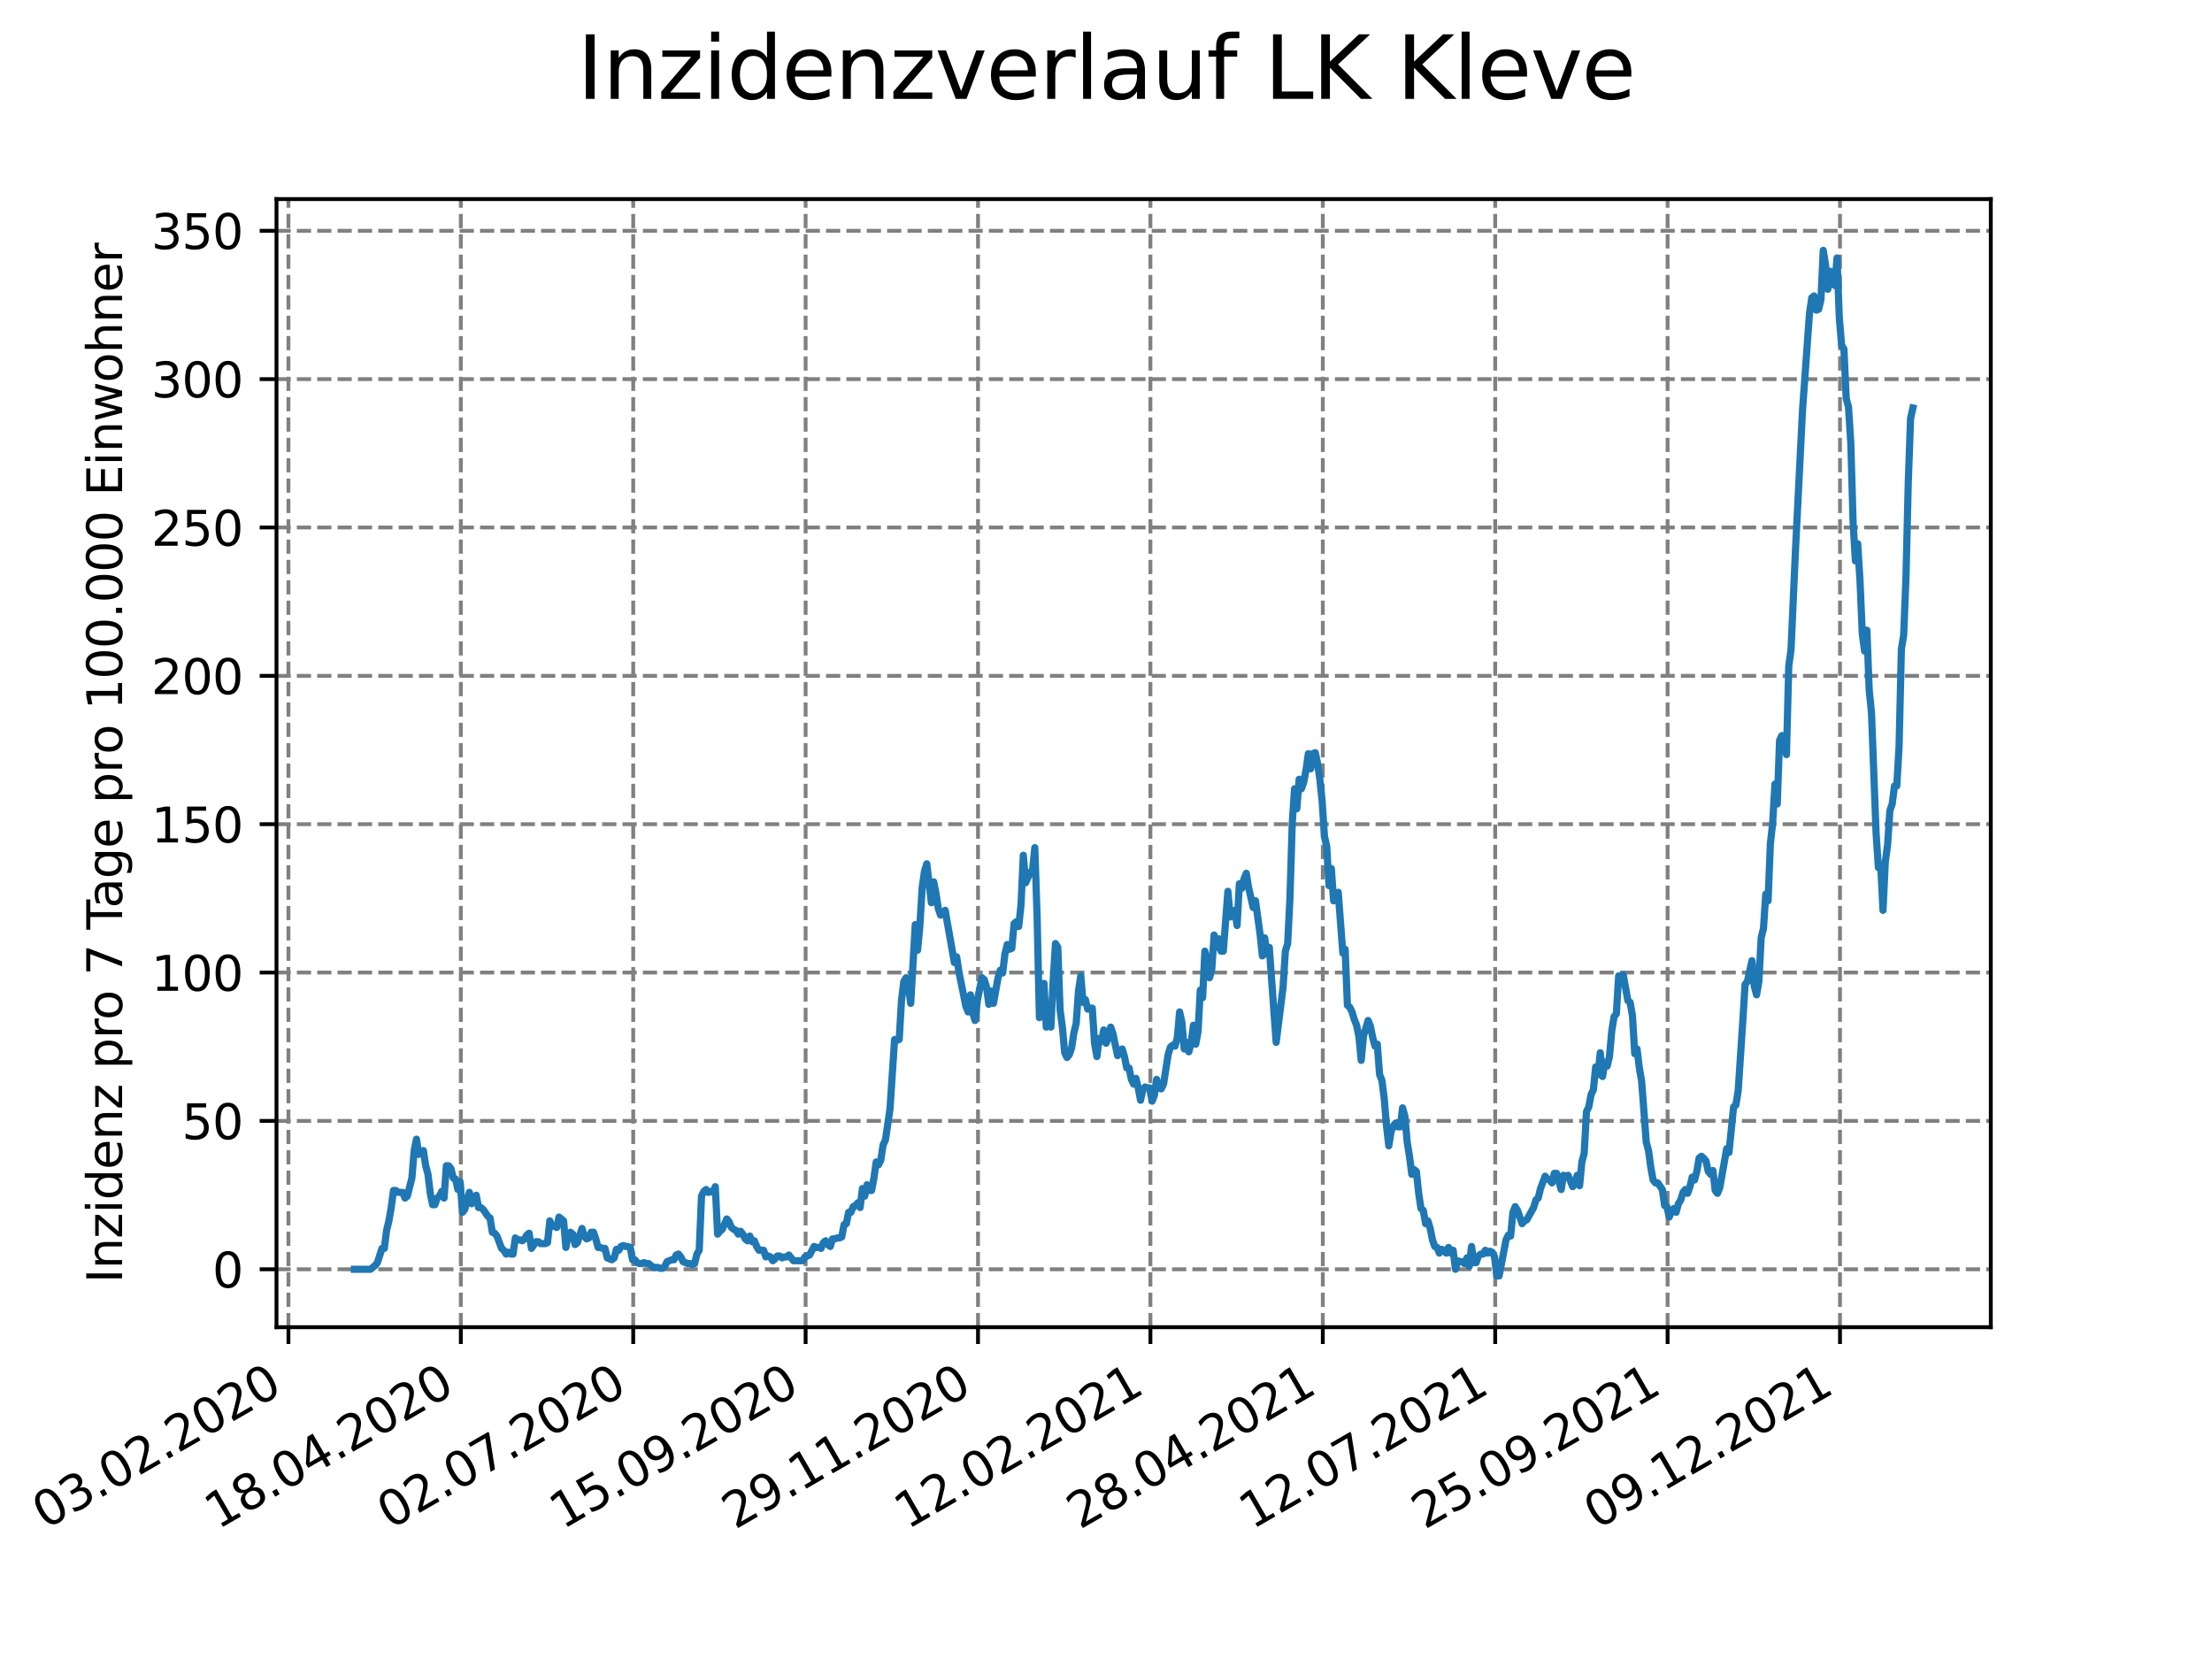 <?xml version="1.0" encoding="utf-8" standalone="no"?>
<!DOCTYPE svg PUBLIC "-//W3C//DTD SVG 1.1//EN"
  "http://www.w3.org/Graphics/SVG/1.1/DTD/svg11.dtd">
<svg xmlns:xlink="http://www.w3.org/1999/xlink" width="460.8pt" height="345.6pt" viewBox="0 0 460.8 345.6" xmlns="http://www.w3.org/2000/svg" version="1.1">
 <defs>
  <style type="text/css">*{stroke-linejoin: round; stroke-linecap: butt}</style>
 </defs>
 <g id="figure_1">
  <g id="patch_1">
   <path d="M 0 345.6 
L 460.8 345.6 
L 460.8 0 
L 0 0 
z
" style="fill: #ffffff"/>
  </g>
  <g id="axes_1">
   <g id="patch_2">
    <path d="M 57.6 276.48 
L 414.72 276.48 
L 414.72 41.472 
L 57.6 41.472 
z
" style="fill: #ffffff"/>
   </g>
   <g id="matplotlib.axis_1">
    <g id="xtick_1">
     <g id="line2d_1">
      <path d="M 60.086 276.48 
L 60.086 41.472 
" clip-path="url(#pc938a931e4)" style="fill: none; stroke-dasharray: 2.96,1.28; stroke-dashoffset: 0; stroke: #808080; stroke-width: 0.8"/>
     </g>
     <g id="line2d_2">
      <defs>
       <path id="m3e5f5489a4" d="M 0 0 
L 0 3.5 
" style="stroke: #000000; stroke-width: 0.8"/>
      </defs>
      <g>
       <use xlink:href="#m3e5f5489a4" x="60.086" y="276.48" style="stroke: #000000; stroke-width: 0.8"/>
      </g>
     </g>
     <g id="text_1">
      <!-- 03.02.2020 -->
      <g transform="translate(9.461 318.689)rotate(-30)scale(0.1 -0.1)">
       <defs>
        <path id="DejaVuSans-30" d="M 2034 4250 
Q 1547 4250 1301 3770 
Q 1056 3291 1056 2328 
Q 1056 1369 1301 889 
Q 1547 409 2034 409 
Q 2525 409 2770 889 
Q 3016 1369 3016 2328 
Q 3016 3291 2770 3770 
Q 2525 4250 2034 4250 
z
M 2034 4750 
Q 2819 4750 3233 4129 
Q 3647 3509 3647 2328 
Q 3647 1150 3233 529 
Q 2819 -91 2034 -91 
Q 1250 -91 836 529 
Q 422 1150 422 2328 
Q 422 3509 836 4129 
Q 1250 4750 2034 4750 
z
" transform="scale(0.016)"/>
        <path id="DejaVuSans-33" d="M 2597 2516 
Q 3050 2419 3304 2112 
Q 3559 1806 3559 1356 
Q 3559 666 3084 287 
Q 2609 -91 1734 -91 
Q 1441 -91 1130 -33 
Q 819 25 488 141 
L 488 750 
Q 750 597 1062 519 
Q 1375 441 1716 441 
Q 2309 441 2620 675 
Q 2931 909 2931 1356 
Q 2931 1769 2642 2001 
Q 2353 2234 1838 2234 
L 1294 2234 
L 1294 2753 
L 1863 2753 
Q 2328 2753 2575 2939 
Q 2822 3125 2822 3475 
Q 2822 3834 2567 4026 
Q 2313 4219 1838 4219 
Q 1578 4219 1281 4162 
Q 984 4106 628 3988 
L 628 4550 
Q 988 4650 1302 4700 
Q 1616 4750 1894 4750 
Q 2613 4750 3031 4423 
Q 3450 4097 3450 3541 
Q 3450 3153 3228 2886 
Q 3006 2619 2597 2516 
z
" transform="scale(0.016)"/>
        <path id="DejaVuSans-2e" d="M 684 794 
L 1344 794 
L 1344 0 
L 684 0 
L 684 794 
z
" transform="scale(0.016)"/>
        <path id="DejaVuSans-32" d="M 1228 531 
L 3431 531 
L 3431 0 
L 469 0 
L 469 531 
Q 828 903 1448 1529 
Q 2069 2156 2228 2338 
Q 2531 2678 2651 2914 
Q 2772 3150 2772 3378 
Q 2772 3750 2511 3984 
Q 2250 4219 1831 4219 
Q 1534 4219 1204 4116 
Q 875 4013 500 3803 
L 500 4441 
Q 881 4594 1212 4672 
Q 1544 4750 1819 4750 
Q 2544 4750 2975 4387 
Q 3406 4025 3406 3419 
Q 3406 3131 3298 2873 
Q 3191 2616 2906 2266 
Q 2828 2175 2409 1742 
Q 1991 1309 1228 531 
z
" transform="scale(0.016)"/>
       </defs>
       <use xlink:href="#DejaVuSans-30"/>
       <use xlink:href="#DejaVuSans-33" x="63.623"/>
       <use xlink:href="#DejaVuSans-2e" x="127.246"/>
       <use xlink:href="#DejaVuSans-30" x="159.033"/>
       <use xlink:href="#DejaVuSans-32" x="222.656"/>
       <use xlink:href="#DejaVuSans-2e" x="286.279"/>
       <use xlink:href="#DejaVuSans-32" x="318.066"/>
       <use xlink:href="#DejaVuSans-30" x="381.689"/>
       <use xlink:href="#DejaVuSans-32" x="445.312"/>
       <use xlink:href="#DejaVuSans-30" x="508.936"/>
      </g>
     </g>
    </g>
    <g id="xtick_2">
     <g id="line2d_3">
      <path d="M 95.999 276.48 
L 95.999 41.472 
" clip-path="url(#pc938a931e4)" style="fill: none; stroke-dasharray: 2.96,1.28; stroke-dashoffset: 0; stroke: #808080; stroke-width: 0.8"/>
     </g>
     <g id="line2d_4">
      <g>
       <use xlink:href="#m3e5f5489a4" x="95.999" y="276.48" style="stroke: #000000; stroke-width: 0.8"/>
      </g>
     </g>
     <g id="text_2">
      <!-- 18.04.2020 -->
      <g transform="translate(45.374 318.689)rotate(-30)scale(0.1 -0.1)">
       <defs>
        <path id="DejaVuSans-31" d="M 794 531 
L 1825 531 
L 1825 4091 
L 703 3866 
L 703 4441 
L 1819 4666 
L 2450 4666 
L 2450 531 
L 3481 531 
L 3481 0 
L 794 0 
L 794 531 
z
" transform="scale(0.016)"/>
        <path id="DejaVuSans-38" d="M 2034 2216 
Q 1584 2216 1326 1975 
Q 1069 1734 1069 1313 
Q 1069 891 1326 650 
Q 1584 409 2034 409 
Q 2484 409 2743 651 
Q 3003 894 3003 1313 
Q 3003 1734 2745 1975 
Q 2488 2216 2034 2216 
z
M 1403 2484 
Q 997 2584 770 2862 
Q 544 3141 544 3541 
Q 544 4100 942 4425 
Q 1341 4750 2034 4750 
Q 2731 4750 3128 4425 
Q 3525 4100 3525 3541 
Q 3525 3141 3298 2862 
Q 3072 2584 2669 2484 
Q 3125 2378 3379 2068 
Q 3634 1759 3634 1313 
Q 3634 634 3220 271 
Q 2806 -91 2034 -91 
Q 1263 -91 848 271 
Q 434 634 434 1313 
Q 434 1759 690 2068 
Q 947 2378 1403 2484 
z
M 1172 3481 
Q 1172 3119 1398 2916 
Q 1625 2713 2034 2713 
Q 2441 2713 2670 2916 
Q 2900 3119 2900 3481 
Q 2900 3844 2670 4047 
Q 2441 4250 2034 4250 
Q 1625 4250 1398 4047 
Q 1172 3844 1172 3481 
z
" transform="scale(0.016)"/>
        <path id="DejaVuSans-34" d="M 2419 4116 
L 825 1625 
L 2419 1625 
L 2419 4116 
z
M 2253 4666 
L 3047 4666 
L 3047 1625 
L 3713 1625 
L 3713 1100 
L 3047 1100 
L 3047 0 
L 2419 0 
L 2419 1100 
L 313 1100 
L 313 1709 
L 2253 4666 
z
" transform="scale(0.016)"/>
       </defs>
       <use xlink:href="#DejaVuSans-31"/>
       <use xlink:href="#DejaVuSans-38" x="63.623"/>
       <use xlink:href="#DejaVuSans-2e" x="127.246"/>
       <use xlink:href="#DejaVuSans-30" x="159.033"/>
       <use xlink:href="#DejaVuSans-34" x="222.656"/>
       <use xlink:href="#DejaVuSans-2e" x="286.279"/>
       <use xlink:href="#DejaVuSans-32" x="318.066"/>
       <use xlink:href="#DejaVuSans-30" x="381.689"/>
       <use xlink:href="#DejaVuSans-32" x="445.312"/>
       <use xlink:href="#DejaVuSans-30" x="508.936"/>
      </g>
     </g>
    </g>
    <g id="xtick_3">
     <g id="line2d_5">
      <path d="M 131.912 276.48 
L 131.912 41.472 
" clip-path="url(#pc938a931e4)" style="fill: none; stroke-dasharray: 2.96,1.28; stroke-dashoffset: 0; stroke: #808080; stroke-width: 0.8"/>
     </g>
     <g id="line2d_6">
      <g>
       <use xlink:href="#m3e5f5489a4" x="131.912" y="276.48" style="stroke: #000000; stroke-width: 0.8"/>
      </g>
     </g>
     <g id="text_3">
      <!-- 02.07.2020 -->
      <g transform="translate(81.287 318.689)rotate(-30)scale(0.1 -0.1)">
       <defs>
        <path id="DejaVuSans-37" d="M 525 4666 
L 3525 4666 
L 3525 4397 
L 1831 0 
L 1172 0 
L 2766 4134 
L 525 4134 
L 525 4666 
z
" transform="scale(0.016)"/>
       </defs>
       <use xlink:href="#DejaVuSans-30"/>
       <use xlink:href="#DejaVuSans-32" x="63.623"/>
       <use xlink:href="#DejaVuSans-2e" x="127.246"/>
       <use xlink:href="#DejaVuSans-30" x="159.033"/>
       <use xlink:href="#DejaVuSans-37" x="222.656"/>
       <use xlink:href="#DejaVuSans-2e" x="286.279"/>
       <use xlink:href="#DejaVuSans-32" x="318.066"/>
       <use xlink:href="#DejaVuSans-30" x="381.689"/>
       <use xlink:href="#DejaVuSans-32" x="445.312"/>
       <use xlink:href="#DejaVuSans-30" x="508.936"/>
      </g>
     </g>
    </g>
    <g id="xtick_4">
     <g id="line2d_7">
      <path d="M 167.825 276.48 
L 167.825 41.472 
" clip-path="url(#pc938a931e4)" style="fill: none; stroke-dasharray: 2.96,1.28; stroke-dashoffset: 0; stroke: #808080; stroke-width: 0.8"/>
     </g>
     <g id="line2d_8">
      <g>
       <use xlink:href="#m3e5f5489a4" x="167.825" y="276.48" style="stroke: #000000; stroke-width: 0.8"/>
      </g>
     </g>
     <g id="text_4">
      <!-- 15.09.2020 -->
      <g transform="translate(117.2 318.689)rotate(-30)scale(0.1 -0.1)">
       <defs>
        <path id="DejaVuSans-35" d="M 691 4666 
L 3169 4666 
L 3169 4134 
L 1269 4134 
L 1269 2991 
Q 1406 3038 1543 3061 
Q 1681 3084 1819 3084 
Q 2600 3084 3056 2656 
Q 3513 2228 3513 1497 
Q 3513 744 3044 326 
Q 2575 -91 1722 -91 
Q 1428 -91 1123 -41 
Q 819 9 494 109 
L 494 744 
Q 775 591 1075 516 
Q 1375 441 1709 441 
Q 2250 441 2565 725 
Q 2881 1009 2881 1497 
Q 2881 1984 2565 2268 
Q 2250 2553 1709 2553 
Q 1456 2553 1204 2497 
Q 953 2441 691 2322 
L 691 4666 
z
" transform="scale(0.016)"/>
        <path id="DejaVuSans-39" d="M 703 97 
L 703 672 
Q 941 559 1184 500 
Q 1428 441 1663 441 
Q 2288 441 2617 861 
Q 2947 1281 2994 2138 
Q 2813 1869 2534 1725 
Q 2256 1581 1919 1581 
Q 1219 1581 811 2004 
Q 403 2428 403 3163 
Q 403 3881 828 4315 
Q 1253 4750 1959 4750 
Q 2769 4750 3195 4129 
Q 3622 3509 3622 2328 
Q 3622 1225 3098 567 
Q 2575 -91 1691 -91 
Q 1453 -91 1209 -44 
Q 966 3 703 97 
z
M 1959 2075 
Q 2384 2075 2632 2365 
Q 2881 2656 2881 3163 
Q 2881 3666 2632 3958 
Q 2384 4250 1959 4250 
Q 1534 4250 1286 3958 
Q 1038 3666 1038 3163 
Q 1038 2656 1286 2365 
Q 1534 2075 1959 2075 
z
" transform="scale(0.016)"/>
       </defs>
       <use xlink:href="#DejaVuSans-31"/>
       <use xlink:href="#DejaVuSans-35" x="63.623"/>
       <use xlink:href="#DejaVuSans-2e" x="127.246"/>
       <use xlink:href="#DejaVuSans-30" x="159.033"/>
       <use xlink:href="#DejaVuSans-39" x="222.656"/>
       <use xlink:href="#DejaVuSans-2e" x="286.279"/>
       <use xlink:href="#DejaVuSans-32" x="318.066"/>
       <use xlink:href="#DejaVuSans-30" x="381.689"/>
       <use xlink:href="#DejaVuSans-32" x="445.312"/>
       <use xlink:href="#DejaVuSans-30" x="508.936"/>
      </g>
     </g>
    </g>
    <g id="xtick_5">
     <g id="line2d_9">
      <path d="M 203.738 276.48 
L 203.738 41.472 
" clip-path="url(#pc938a931e4)" style="fill: none; stroke-dasharray: 2.96,1.28; stroke-dashoffset: 0; stroke: #808080; stroke-width: 0.8"/>
     </g>
     <g id="line2d_10">
      <g>
       <use xlink:href="#m3e5f5489a4" x="203.738" y="276.48" style="stroke: #000000; stroke-width: 0.8"/>
      </g>
     </g>
     <g id="text_5">
      <!-- 29.11.2020 -->
      <g transform="translate(153.113 318.689)rotate(-30)scale(0.1 -0.1)">
       <use xlink:href="#DejaVuSans-32"/>
       <use xlink:href="#DejaVuSans-39" x="63.623"/>
       <use xlink:href="#DejaVuSans-2e" x="127.246"/>
       <use xlink:href="#DejaVuSans-31" x="159.033"/>
       <use xlink:href="#DejaVuSans-31" x="222.656"/>
       <use xlink:href="#DejaVuSans-2e" x="286.279"/>
       <use xlink:href="#DejaVuSans-32" x="318.066"/>
       <use xlink:href="#DejaVuSans-30" x="381.689"/>
       <use xlink:href="#DejaVuSans-32" x="445.312"/>
       <use xlink:href="#DejaVuSans-30" x="508.936"/>
      </g>
     </g>
    </g>
    <g id="xtick_6">
     <g id="line2d_11">
      <path d="M 239.652 276.48 
L 239.652 41.472 
" clip-path="url(#pc938a931e4)" style="fill: none; stroke-dasharray: 2.96,1.28; stroke-dashoffset: 0; stroke: #808080; stroke-width: 0.8"/>
     </g>
     <g id="line2d_12">
      <g>
       <use xlink:href="#m3e5f5489a4" x="239.652" y="276.48" style="stroke: #000000; stroke-width: 0.8"/>
      </g>
     </g>
     <g id="text_6">
      <!-- 12.02.2021 -->
      <g transform="translate(189.026 318.689)rotate(-30)scale(0.1 -0.1)">
       <use xlink:href="#DejaVuSans-31"/>
       <use xlink:href="#DejaVuSans-32" x="63.623"/>
       <use xlink:href="#DejaVuSans-2e" x="127.246"/>
       <use xlink:href="#DejaVuSans-30" x="159.033"/>
       <use xlink:href="#DejaVuSans-32" x="222.656"/>
       <use xlink:href="#DejaVuSans-2e" x="286.279"/>
       <use xlink:href="#DejaVuSans-32" x="318.066"/>
       <use xlink:href="#DejaVuSans-30" x="381.689"/>
       <use xlink:href="#DejaVuSans-32" x="445.312"/>
       <use xlink:href="#DejaVuSans-31" x="508.936"/>
      </g>
     </g>
    </g>
    <g id="xtick_7">
     <g id="line2d_13">
      <path d="M 275.565 276.48 
L 275.565 41.472 
" clip-path="url(#pc938a931e4)" style="fill: none; stroke-dasharray: 2.96,1.28; stroke-dashoffset: 0; stroke: #808080; stroke-width: 0.8"/>
     </g>
     <g id="line2d_14">
      <g>
       <use xlink:href="#m3e5f5489a4" x="275.565" y="276.48" style="stroke: #000000; stroke-width: 0.8"/>
      </g>
     </g>
     <g id="text_7">
      <!-- 28.04.2021 -->
      <g transform="translate(224.939 318.689)rotate(-30)scale(0.1 -0.1)">
       <use xlink:href="#DejaVuSans-32"/>
       <use xlink:href="#DejaVuSans-38" x="63.623"/>
       <use xlink:href="#DejaVuSans-2e" x="127.246"/>
       <use xlink:href="#DejaVuSans-30" x="159.033"/>
       <use xlink:href="#DejaVuSans-34" x="222.656"/>
       <use xlink:href="#DejaVuSans-2e" x="286.279"/>
       <use xlink:href="#DejaVuSans-32" x="318.066"/>
       <use xlink:href="#DejaVuSans-30" x="381.689"/>
       <use xlink:href="#DejaVuSans-32" x="445.312"/>
       <use xlink:href="#DejaVuSans-31" x="508.936"/>
      </g>
     </g>
    </g>
    <g id="xtick_8">
     <g id="line2d_15">
      <path d="M 311.478 276.48 
L 311.478 41.472 
" clip-path="url(#pc938a931e4)" style="fill: none; stroke-dasharray: 2.96,1.28; stroke-dashoffset: 0; stroke: #808080; stroke-width: 0.8"/>
     </g>
     <g id="line2d_16">
      <g>
       <use xlink:href="#m3e5f5489a4" x="311.478" y="276.48" style="stroke: #000000; stroke-width: 0.8"/>
      </g>
     </g>
     <g id="text_8">
      <!-- 12.07.2021 -->
      <g transform="translate(260.853 318.689)rotate(-30)scale(0.1 -0.1)">
       <use xlink:href="#DejaVuSans-31"/>
       <use xlink:href="#DejaVuSans-32" x="63.623"/>
       <use xlink:href="#DejaVuSans-2e" x="127.246"/>
       <use xlink:href="#DejaVuSans-30" x="159.033"/>
       <use xlink:href="#DejaVuSans-37" x="222.656"/>
       <use xlink:href="#DejaVuSans-2e" x="286.279"/>
       <use xlink:href="#DejaVuSans-32" x="318.066"/>
       <use xlink:href="#DejaVuSans-30" x="381.689"/>
       <use xlink:href="#DejaVuSans-32" x="445.312"/>
       <use xlink:href="#DejaVuSans-31" x="508.936"/>
      </g>
     </g>
    </g>
    <g id="xtick_9">
     <g id="line2d_17">
      <path d="M 347.391 276.48 
L 347.391 41.472 
" clip-path="url(#pc938a931e4)" style="fill: none; stroke-dasharray: 2.96,1.28; stroke-dashoffset: 0; stroke: #808080; stroke-width: 0.8"/>
     </g>
     <g id="line2d_18">
      <g>
       <use xlink:href="#m3e5f5489a4" x="347.391" y="276.48" style="stroke: #000000; stroke-width: 0.8"/>
      </g>
     </g>
     <g id="text_9">
      <!-- 25.09.2021 -->
      <g transform="translate(296.766 318.689)rotate(-30)scale(0.1 -0.1)">
       <use xlink:href="#DejaVuSans-32"/>
       <use xlink:href="#DejaVuSans-35" x="63.623"/>
       <use xlink:href="#DejaVuSans-2e" x="127.246"/>
       <use xlink:href="#DejaVuSans-30" x="159.033"/>
       <use xlink:href="#DejaVuSans-39" x="222.656"/>
       <use xlink:href="#DejaVuSans-2e" x="286.279"/>
       <use xlink:href="#DejaVuSans-32" x="318.066"/>
       <use xlink:href="#DejaVuSans-30" x="381.689"/>
       <use xlink:href="#DejaVuSans-32" x="445.312"/>
       <use xlink:href="#DejaVuSans-31" x="508.936"/>
      </g>
     </g>
    </g>
    <g id="xtick_10">
     <g id="line2d_19">
      <path d="M 383.304 276.48 
L 383.304 41.472 
" clip-path="url(#pc938a931e4)" style="fill: none; stroke-dasharray: 2.96,1.28; stroke-dashoffset: 0; stroke: #808080; stroke-width: 0.8"/>
     </g>
     <g id="line2d_20">
      <g>
       <use xlink:href="#m3e5f5489a4" x="383.304" y="276.48" style="stroke: #000000; stroke-width: 0.8"/>
      </g>
     </g>
     <g id="text_10">
      <!-- 09.12.2021 -->
      <g transform="translate(332.679 318.689)rotate(-30)scale(0.1 -0.1)">
       <use xlink:href="#DejaVuSans-30"/>
       <use xlink:href="#DejaVuSans-39" x="63.623"/>
       <use xlink:href="#DejaVuSans-2e" x="127.246"/>
       <use xlink:href="#DejaVuSans-31" x="159.033"/>
       <use xlink:href="#DejaVuSans-32" x="222.656"/>
       <use xlink:href="#DejaVuSans-2e" x="286.279"/>
       <use xlink:href="#DejaVuSans-32" x="318.066"/>
       <use xlink:href="#DejaVuSans-30" x="381.689"/>
       <use xlink:href="#DejaVuSans-32" x="445.312"/>
       <use xlink:href="#DejaVuSans-31" x="508.936"/>
      </g>
     </g>
    </g>
   </g>
   <g id="matplotlib.axis_2">
    <g id="ytick_1">
     <g id="line2d_21">
      <path d="M 57.6 264.413 
L 414.72 264.413 
" clip-path="url(#pc938a931e4)" style="fill: none; stroke-dasharray: 2.96,1.28; stroke-dashoffset: 0; stroke: #808080; stroke-width: 0.8"/>
     </g>
     <g id="line2d_22">
      <defs>
       <path id="m4bf527ac8b" d="M 0 0 
L -3.5 0 
" style="stroke: #000000; stroke-width: 0.8"/>
      </defs>
      <g>
       <use xlink:href="#m4bf527ac8b" x="57.6" y="264.413" style="stroke: #000000; stroke-width: 0.8"/>
      </g>
     </g>
     <g id="text_11">
      <!-- 0 -->
      <g transform="translate(44.237 268.212)scale(0.1 -0.1)">
       <use xlink:href="#DejaVuSans-30"/>
      </g>
     </g>
    </g>
    <g id="ytick_2">
     <g id="line2d_23">
      <path d="M 57.6 233.507 
L 414.72 233.507 
" clip-path="url(#pc938a931e4)" style="fill: none; stroke-dasharray: 2.96,1.28; stroke-dashoffset: 0; stroke: #808080; stroke-width: 0.8"/>
     </g>
     <g id="line2d_24">
      <g>
       <use xlink:href="#m4bf527ac8b" x="57.6" y="233.507" style="stroke: #000000; stroke-width: 0.8"/>
      </g>
     </g>
     <g id="text_12">
      <!-- 50 -->
      <g transform="translate(37.875 237.307)scale(0.1 -0.1)">
       <use xlink:href="#DejaVuSans-35"/>
       <use xlink:href="#DejaVuSans-30" x="63.623"/>
      </g>
     </g>
    </g>
    <g id="ytick_3">
     <g id="line2d_25">
      <path d="M 57.6 202.602 
L 414.72 202.602 
" clip-path="url(#pc938a931e4)" style="fill: none; stroke-dasharray: 2.96,1.28; stroke-dashoffset: 0; stroke: #808080; stroke-width: 0.8"/>
     </g>
     <g id="line2d_26">
      <g>
       <use xlink:href="#m4bf527ac8b" x="57.6" y="202.602" style="stroke: #000000; stroke-width: 0.8"/>
      </g>
     </g>
     <g id="text_13">
      <!-- 100 -->
      <g transform="translate(31.512 206.401)scale(0.1 -0.1)">
       <use xlink:href="#DejaVuSans-31"/>
       <use xlink:href="#DejaVuSans-30" x="63.623"/>
       <use xlink:href="#DejaVuSans-30" x="127.246"/>
      </g>
     </g>
    </g>
    <g id="ytick_4">
     <g id="line2d_27">
      <path d="M 57.6 171.696 
L 414.72 171.696 
" clip-path="url(#pc938a931e4)" style="fill: none; stroke-dasharray: 2.96,1.28; stroke-dashoffset: 0; stroke: #808080; stroke-width: 0.8"/>
     </g>
     <g id="line2d_28">
      <g>
       <use xlink:href="#m4bf527ac8b" x="57.6" y="171.696" style="stroke: #000000; stroke-width: 0.8"/>
      </g>
     </g>
     <g id="text_14">
      <!-- 150 -->
      <g transform="translate(31.512 175.495)scale(0.1 -0.1)">
       <use xlink:href="#DejaVuSans-31"/>
       <use xlink:href="#DejaVuSans-35" x="63.623"/>
       <use xlink:href="#DejaVuSans-30" x="127.246"/>
      </g>
     </g>
    </g>
    <g id="ytick_5">
     <g id="line2d_29">
      <path d="M 57.6 140.791 
L 414.72 140.791 
" clip-path="url(#pc938a931e4)" style="fill: none; stroke-dasharray: 2.96,1.28; stroke-dashoffset: 0; stroke: #808080; stroke-width: 0.8"/>
     </g>
     <g id="line2d_30">
      <g>
       <use xlink:href="#m4bf527ac8b" x="57.6" y="140.791" style="stroke: #000000; stroke-width: 0.8"/>
      </g>
     </g>
     <g id="text_15">
      <!-- 200 -->
      <g transform="translate(31.512 144.59)scale(0.1 -0.1)">
       <use xlink:href="#DejaVuSans-32"/>
       <use xlink:href="#DejaVuSans-30" x="63.623"/>
       <use xlink:href="#DejaVuSans-30" x="127.246"/>
      </g>
     </g>
    </g>
    <g id="ytick_6">
     <g id="line2d_31">
      <path d="M 57.6 109.885 
L 414.72 109.885 
" clip-path="url(#pc938a931e4)" style="fill: none; stroke-dasharray: 2.96,1.28; stroke-dashoffset: 0; stroke: #808080; stroke-width: 0.8"/>
     </g>
     <g id="line2d_32">
      <g>
       <use xlink:href="#m4bf527ac8b" x="57.6" y="109.885" style="stroke: #000000; stroke-width: 0.8"/>
      </g>
     </g>
     <g id="text_16">
      <!-- 250 -->
      <g transform="translate(31.512 113.684)scale(0.1 -0.1)">
       <use xlink:href="#DejaVuSans-32"/>
       <use xlink:href="#DejaVuSans-35" x="63.623"/>
       <use xlink:href="#DejaVuSans-30" x="127.246"/>
      </g>
     </g>
    </g>
    <g id="ytick_7">
     <g id="line2d_33">
      <path d="M 57.6 78.979 
L 414.72 78.979 
" clip-path="url(#pc938a931e4)" style="fill: none; stroke-dasharray: 2.96,1.28; stroke-dashoffset: 0; stroke: #808080; stroke-width: 0.8"/>
     </g>
     <g id="line2d_34">
      <g>
       <use xlink:href="#m4bf527ac8b" x="57.6" y="78.979" style="stroke: #000000; stroke-width: 0.8"/>
      </g>
     </g>
     <g id="text_17">
      <!-- 300 -->
      <g transform="translate(31.512 82.779)scale(0.1 -0.1)">
       <use xlink:href="#DejaVuSans-33"/>
       <use xlink:href="#DejaVuSans-30" x="63.623"/>
       <use xlink:href="#DejaVuSans-30" x="127.246"/>
      </g>
     </g>
    </g>
    <g id="ytick_8">
     <g id="line2d_35">
      <path d="M 57.6 48.074 
L 414.72 48.074 
" clip-path="url(#pc938a931e4)" style="fill: none; stroke-dasharray: 2.96,1.28; stroke-dashoffset: 0; stroke: #808080; stroke-width: 0.8"/>
     </g>
     <g id="line2d_36">
      <g>
       <use xlink:href="#m4bf527ac8b" x="57.6" y="48.074" style="stroke: #000000; stroke-width: 0.8"/>
      </g>
     </g>
     <g id="text_18">
      <!-- 350 -->
      <g transform="translate(31.512 51.873)scale(0.1 -0.1)">
       <use xlink:href="#DejaVuSans-33"/>
       <use xlink:href="#DejaVuSans-35" x="63.623"/>
       <use xlink:href="#DejaVuSans-30" x="127.246"/>
      </g>
     </g>
    </g>
    <g id="text_19">
     <!-- Inzidenz pro 7 Tage pro 100.000 Einwohner -->
     <g transform="translate(25.433 267.301)rotate(-90)scale(0.1 -0.1)">
      <defs>
       <path id="DejaVuSans-49" d="M 628 4666 
L 1259 4666 
L 1259 0 
L 628 0 
L 628 4666 
z
" transform="scale(0.016)"/>
       <path id="DejaVuSans-6e" d="M 3513 2113 
L 3513 0 
L 2938 0 
L 2938 2094 
Q 2938 2591 2744 2837 
Q 2550 3084 2163 3084 
Q 1697 3084 1428 2787 
Q 1159 2491 1159 1978 
L 1159 0 
L 581 0 
L 581 3500 
L 1159 3500 
L 1159 2956 
Q 1366 3272 1645 3428 
Q 1925 3584 2291 3584 
Q 2894 3584 3203 3211 
Q 3513 2838 3513 2113 
z
" transform="scale(0.016)"/>
       <path id="DejaVuSans-7a" d="M 353 3500 
L 3084 3500 
L 3084 2975 
L 922 459 
L 3084 459 
L 3084 0 
L 275 0 
L 275 525 
L 2438 3041 
L 353 3041 
L 353 3500 
z
" transform="scale(0.016)"/>
       <path id="DejaVuSans-69" d="M 603 3500 
L 1178 3500 
L 1178 0 
L 603 0 
L 603 3500 
z
M 603 4863 
L 1178 4863 
L 1178 4134 
L 603 4134 
L 603 4863 
z
" transform="scale(0.016)"/>
       <path id="DejaVuSans-64" d="M 2906 2969 
L 2906 4863 
L 3481 4863 
L 3481 0 
L 2906 0 
L 2906 525 
Q 2725 213 2448 61 
Q 2172 -91 1784 -91 
Q 1150 -91 751 415 
Q 353 922 353 1747 
Q 353 2572 751 3078 
Q 1150 3584 1784 3584 
Q 2172 3584 2448 3432 
Q 2725 3281 2906 2969 
z
M 947 1747 
Q 947 1113 1208 752 
Q 1469 391 1925 391 
Q 2381 391 2643 752 
Q 2906 1113 2906 1747 
Q 2906 2381 2643 2742 
Q 2381 3103 1925 3103 
Q 1469 3103 1208 2742 
Q 947 2381 947 1747 
z
" transform="scale(0.016)"/>
       <path id="DejaVuSans-65" d="M 3597 1894 
L 3597 1613 
L 953 1613 
Q 991 1019 1311 708 
Q 1631 397 2203 397 
Q 2534 397 2845 478 
Q 3156 559 3463 722 
L 3463 178 
Q 3153 47 2828 -22 
Q 2503 -91 2169 -91 
Q 1331 -91 842 396 
Q 353 884 353 1716 
Q 353 2575 817 3079 
Q 1281 3584 2069 3584 
Q 2775 3584 3186 3129 
Q 3597 2675 3597 1894 
z
M 3022 2063 
Q 3016 2534 2758 2815 
Q 2500 3097 2075 3097 
Q 1594 3097 1305 2825 
Q 1016 2553 972 2059 
L 3022 2063 
z
" transform="scale(0.016)"/>
       <path id="DejaVuSans-20" transform="scale(0.016)"/>
       <path id="DejaVuSans-70" d="M 1159 525 
L 1159 -1331 
L 581 -1331 
L 581 3500 
L 1159 3500 
L 1159 2969 
Q 1341 3281 1617 3432 
Q 1894 3584 2278 3584 
Q 2916 3584 3314 3078 
Q 3713 2572 3713 1747 
Q 3713 922 3314 415 
Q 2916 -91 2278 -91 
Q 1894 -91 1617 61 
Q 1341 213 1159 525 
z
M 3116 1747 
Q 3116 2381 2855 2742 
Q 2594 3103 2138 3103 
Q 1681 3103 1420 2742 
Q 1159 2381 1159 1747 
Q 1159 1113 1420 752 
Q 1681 391 2138 391 
Q 2594 391 2855 752 
Q 3116 1113 3116 1747 
z
" transform="scale(0.016)"/>
       <path id="DejaVuSans-72" d="M 2631 2963 
Q 2534 3019 2420 3045 
Q 2306 3072 2169 3072 
Q 1681 3072 1420 2755 
Q 1159 2438 1159 1844 
L 1159 0 
L 581 0 
L 581 3500 
L 1159 3500 
L 1159 2956 
Q 1341 3275 1631 3429 
Q 1922 3584 2338 3584 
Q 2397 3584 2469 3576 
Q 2541 3569 2628 3553 
L 2631 2963 
z
" transform="scale(0.016)"/>
       <path id="DejaVuSans-6f" d="M 1959 3097 
Q 1497 3097 1228 2736 
Q 959 2375 959 1747 
Q 959 1119 1226 758 
Q 1494 397 1959 397 
Q 2419 397 2687 759 
Q 2956 1122 2956 1747 
Q 2956 2369 2687 2733 
Q 2419 3097 1959 3097 
z
M 1959 3584 
Q 2709 3584 3137 3096 
Q 3566 2609 3566 1747 
Q 3566 888 3137 398 
Q 2709 -91 1959 -91 
Q 1206 -91 779 398 
Q 353 888 353 1747 
Q 353 2609 779 3096 
Q 1206 3584 1959 3584 
z
" transform="scale(0.016)"/>
       <path id="DejaVuSans-54" d="M -19 4666 
L 3928 4666 
L 3928 4134 
L 2272 4134 
L 2272 0 
L 1638 0 
L 1638 4134 
L -19 4134 
L -19 4666 
z
" transform="scale(0.016)"/>
       <path id="DejaVuSans-61" d="M 2194 1759 
Q 1497 1759 1228 1600 
Q 959 1441 959 1056 
Q 959 750 1161 570 
Q 1363 391 1709 391 
Q 2188 391 2477 730 
Q 2766 1069 2766 1631 
L 2766 1759 
L 2194 1759 
z
M 3341 1997 
L 3341 0 
L 2766 0 
L 2766 531 
Q 2569 213 2275 61 
Q 1981 -91 1556 -91 
Q 1019 -91 701 211 
Q 384 513 384 1019 
Q 384 1609 779 1909 
Q 1175 2209 1959 2209 
L 2766 2209 
L 2766 2266 
Q 2766 2663 2505 2880 
Q 2244 3097 1772 3097 
Q 1472 3097 1187 3025 
Q 903 2953 641 2809 
L 641 3341 
Q 956 3463 1253 3523 
Q 1550 3584 1831 3584 
Q 2591 3584 2966 3190 
Q 3341 2797 3341 1997 
z
" transform="scale(0.016)"/>
       <path id="DejaVuSans-67" d="M 2906 1791 
Q 2906 2416 2648 2759 
Q 2391 3103 1925 3103 
Q 1463 3103 1205 2759 
Q 947 2416 947 1791 
Q 947 1169 1205 825 
Q 1463 481 1925 481 
Q 2391 481 2648 825 
Q 2906 1169 2906 1791 
z
M 3481 434 
Q 3481 -459 3084 -895 
Q 2688 -1331 1869 -1331 
Q 1566 -1331 1297 -1286 
Q 1028 -1241 775 -1147 
L 775 -588 
Q 1028 -725 1275 -790 
Q 1522 -856 1778 -856 
Q 2344 -856 2625 -561 
Q 2906 -266 2906 331 
L 2906 616 
Q 2728 306 2450 153 
Q 2172 0 1784 0 
Q 1141 0 747 490 
Q 353 981 353 1791 
Q 353 2603 747 3093 
Q 1141 3584 1784 3584 
Q 2172 3584 2450 3431 
Q 2728 3278 2906 2969 
L 2906 3500 
L 3481 3500 
L 3481 434 
z
" transform="scale(0.016)"/>
       <path id="DejaVuSans-45" d="M 628 4666 
L 3578 4666 
L 3578 4134 
L 1259 4134 
L 1259 2753 
L 3481 2753 
L 3481 2222 
L 1259 2222 
L 1259 531 
L 3634 531 
L 3634 0 
L 628 0 
L 628 4666 
z
" transform="scale(0.016)"/>
       <path id="DejaVuSans-77" d="M 269 3500 
L 844 3500 
L 1563 769 
L 2278 3500 
L 2956 3500 
L 3675 769 
L 4391 3500 
L 4966 3500 
L 4050 0 
L 3372 0 
L 2619 2869 
L 1863 0 
L 1184 0 
L 269 3500 
z
" transform="scale(0.016)"/>
       <path id="DejaVuSans-68" d="M 3513 2113 
L 3513 0 
L 2938 0 
L 2938 2094 
Q 2938 2591 2744 2837 
Q 2550 3084 2163 3084 
Q 1697 3084 1428 2787 
Q 1159 2491 1159 1978 
L 1159 0 
L 581 0 
L 581 4863 
L 1159 4863 
L 1159 2956 
Q 1366 3272 1645 3428 
Q 1925 3584 2291 3584 
Q 2894 3584 3203 3211 
Q 3513 2838 3513 2113 
z
" transform="scale(0.016)"/>
      </defs>
      <use xlink:href="#DejaVuSans-49"/>
      <use xlink:href="#DejaVuSans-6e" x="29.492"/>
      <use xlink:href="#DejaVuSans-7a" x="92.871"/>
      <use xlink:href="#DejaVuSans-69" x="145.361"/>
      <use xlink:href="#DejaVuSans-64" x="173.145"/>
      <use xlink:href="#DejaVuSans-65" x="236.621"/>
      <use xlink:href="#DejaVuSans-6e" x="298.145"/>
      <use xlink:href="#DejaVuSans-7a" x="361.523"/>
      <use xlink:href="#DejaVuSans-20" x="414.014"/>
      <use xlink:href="#DejaVuSans-70" x="445.801"/>
      <use xlink:href="#DejaVuSans-72" x="509.277"/>
      <use xlink:href="#DejaVuSans-6f" x="548.141"/>
      <use xlink:href="#DejaVuSans-20" x="609.322"/>
      <use xlink:href="#DejaVuSans-37" x="641.109"/>
      <use xlink:href="#DejaVuSans-20" x="704.732"/>
      <use xlink:href="#DejaVuSans-54" x="736.52"/>
      <use xlink:href="#DejaVuSans-61" x="781.104"/>
      <use xlink:href="#DejaVuSans-67" x="842.383"/>
      <use xlink:href="#DejaVuSans-65" x="905.859"/>
      <use xlink:href="#DejaVuSans-20" x="967.383"/>
      <use xlink:href="#DejaVuSans-70" x="999.17"/>
      <use xlink:href="#DejaVuSans-72" x="1062.646"/>
      <use xlink:href="#DejaVuSans-6f" x="1101.51"/>
      <use xlink:href="#DejaVuSans-20" x="1162.691"/>
      <use xlink:href="#DejaVuSans-31" x="1194.479"/>
      <use xlink:href="#DejaVuSans-30" x="1258.102"/>
      <use xlink:href="#DejaVuSans-30" x="1321.725"/>
      <use xlink:href="#DejaVuSans-2e" x="1385.348"/>
      <use xlink:href="#DejaVuSans-30" x="1417.135"/>
      <use xlink:href="#DejaVuSans-30" x="1480.758"/>
      <use xlink:href="#DejaVuSans-30" x="1544.381"/>
      <use xlink:href="#DejaVuSans-20" x="1608.004"/>
      <use xlink:href="#DejaVuSans-45" x="1639.791"/>
      <use xlink:href="#DejaVuSans-69" x="1702.975"/>
      <use xlink:href="#DejaVuSans-6e" x="1730.758"/>
      <use xlink:href="#DejaVuSans-77" x="1794.137"/>
      <use xlink:href="#DejaVuSans-6f" x="1875.924"/>
      <use xlink:href="#DejaVuSans-68" x="1937.105"/>
      <use xlink:href="#DejaVuSans-6e" x="2000.484"/>
      <use xlink:href="#DejaVuSans-65" x="2063.863"/>
      <use xlink:href="#DejaVuSans-72" x="2125.387"/>
     </g>
    </g>
   </g>
   <g id="line2d_37">
    <path d="M 73.833 264.413 
L 77.185 264.413 
L 78.142 263.622 
L 78.621 263.028 
L 79.579 260.061 
L 80.058 260.061 
L 80.537 256.303 
L 81.015 254.324 
L 81.494 251.555 
L 81.973 247.994 
L 82.452 247.994 
L 82.931 248.39 
L 83.888 248.39 
L 84.367 249.577 
L 84.846 249.181 
L 85.804 245.423 
L 86.283 239.686 
L 86.761 237.312 
L 87.24 240.477 
L 87.719 239.884 
L 88.198 239.686 
L 88.677 242.851 
L 89.156 244.631 
L 89.634 248.588 
L 90.113 250.961 
L 90.592 250.961 
L 91.071 249.577 
L 91.55 249.181 
L 92.029 248.192 
L 92.508 249.577 
L 92.986 242.851 
L 93.465 242.851 
L 93.944 243.444 
L 94.423 245.423 
L 94.902 245.62 
L 95.381 247.796 
L 95.859 246.214 
L 96.338 252.544 
L 96.817 251.951 
L 97.775 248.39 
L 98.254 250.764 
L 98.732 250.368 
L 99.211 248.983 
L 99.69 251.555 
L 100.169 251.555 
L 100.648 251.951 
L 101.606 253.335 
L 102.084 253.731 
L 102.563 256.698 
L 103.042 256.896 
L 103.521 257.489 
L 104.479 260.061 
L 104.957 260.457 
L 105.436 261.248 
L 105.915 260.852 
L 106.394 261.248 
L 106.873 261.248 
L 107.352 257.885 
L 107.83 258.281 
L 108.309 258.281 
L 108.788 258.479 
L 109.267 258.083 
L 109.746 257.292 
L 110.225 256.896 
L 110.704 260.061 
L 111.661 258.676 
L 112.14 258.676 
L 112.619 259.072 
L 113.577 259.072 
L 114.055 258.874 
L 114.534 254.324 
L 115.013 255.511 
L 115.492 255.313 
L 115.971 255.709 
L 116.45 253.533 
L 117.407 254.324 
L 117.886 259.863 
L 118.365 257.292 
L 118.844 256.698 
L 119.323 257.094 
L 119.802 259.27 
L 120.28 258.874 
L 121.238 255.907 
L 121.717 257.489 
L 122.196 258.083 
L 122.675 257.885 
L 123.153 256.698 
L 123.632 256.698 
L 124.111 258.083 
L 124.59 259.863 
L 125.069 259.863 
L 125.548 260.061 
L 126.026 260.061 
L 126.505 262.039 
L 127.463 262.435 
L 127.942 262.039 
L 128.421 260.259 
L 128.9 260.457 
L 129.378 259.665 
L 129.857 259.468 
L 130.336 259.665 
L 130.815 259.665 
L 131.294 259.863 
L 131.773 262.435 
L 132.251 262.435 
L 132.73 263.028 
L 133.209 263.226 
L 133.688 263.226 
L 134.167 263.028 
L 134.646 263.226 
L 135.124 263.226 
L 136.082 264.017 
L 137.04 264.017 
L 137.519 264.215 
L 137.997 264.215 
L 138.476 263.82 
L 138.955 262.831 
L 139.913 262.435 
L 140.392 262.435 
L 140.871 261.446 
L 141.349 261.248 
L 141.828 261.841 
L 142.307 262.831 
L 143.265 263.226 
L 143.744 263.226 
L 144.222 263.424 
L 144.701 263.226 
L 145.18 261.248 
L 145.659 260.457 
L 146.138 249.181 
L 146.617 248.192 
L 147.095 247.796 
L 147.574 248.39 
L 148.053 248.192 
L 148.532 248.39 
L 149.011 247.203 
L 149.49 257.094 
L 149.969 256.5 
L 150.447 256.105 
L 151.405 253.929 
L 151.884 254.522 
L 152.363 255.709 
L 152.842 256.105 
L 153.32 256.303 
L 153.799 257.094 
L 154.278 256.5 
L 154.757 257.094 
L 155.236 258.083 
L 155.715 258.479 
L 156.193 257.489 
L 156.672 258.676 
L 157.151 258.479 
L 157.63 259.665 
L 158.109 260.457 
L 159.067 260.457 
L 159.545 261.841 
L 160.024 261.644 
L 160.503 261.841 
L 160.982 262.633 
L 161.461 262.237 
L 161.94 261.644 
L 162.418 261.644 
L 162.897 262.039 
L 163.376 261.841 
L 163.855 261.841 
L 164.334 261.446 
L 165.291 262.633 
L 167.207 262.633 
L 167.686 261.841 
L 168.643 261.446 
L 169.601 259.665 
L 170.08 259.863 
L 170.559 259.863 
L 171.038 260.061 
L 171.516 258.874 
L 171.995 258.479 
L 172.474 259.27 
L 172.953 259.665 
L 173.432 258.083 
L 173.911 258.083 
L 174.389 257.885 
L 174.868 257.885 
L 175.347 257.687 
L 175.826 255.116 
L 176.305 254.918 
L 176.784 252.544 
L 177.262 252.544 
L 177.741 251.357 
L 178.22 251.159 
L 178.699 250.566 
L 179.178 251.555 
L 179.657 247.599 
L 180.136 249.181 
L 180.614 246.807 
L 181.093 247.994 
L 181.572 247.994 
L 182.051 245.423 
L 182.53 242.06 
L 183.009 242.653 
L 183.487 241.664 
L 183.966 238.499 
L 184.445 237.51 
L 185.403 230.982 
L 186.36 216.541 
L 186.839 216.739 
L 187.318 216.541 
L 187.797 208.431 
L 188.276 204.474 
L 188.755 203.683 
L 189.234 205.463 
L 189.712 209.024 
L 190.67 192.605 
L 191.149 197.946 
L 191.628 192.803 
L 192.107 184.89 
L 192.585 181.527 
L 193.064 179.945 
L 194.022 188.055 
L 194.501 183.703 
L 194.98 186.077 
L 195.458 189.242 
L 195.937 190.627 
L 196.416 190.033 
L 196.895 189.638 
L 198.81 200.518 
L 199.289 199.331 
L 199.768 202.496 
L 200.726 207.244 
L 201.205 209.617 
L 201.683 210.804 
L 202.162 207.244 
L 202.641 211.002 
L 203.12 212.585 
L 203.599 208.431 
L 204.556 203.683 
L 205.035 204.079 
L 205.514 205.661 
L 205.993 209.222 
L 206.472 206.452 
L 206.951 209.024 
L 207.908 203.683 
L 208.387 202.1 
L 208.866 202.694 
L 209.345 198.737 
L 209.824 196.759 
L 210.303 197.748 
L 210.781 197.551 
L 211.26 192.407 
L 211.739 192.012 
L 212.218 193.001 
L 212.697 188.451 
L 213.176 178.164 
L 213.654 183.901 
L 214.612 181.725 
L 215.091 181.329 
L 215.57 176.582 
L 216.049 191.023 
L 216.527 211.991 
L 217.485 204.87 
L 217.964 213.969 
L 218.443 212.189 
L 218.922 213.969 
L 219.401 204.079 
L 219.879 196.561 
L 220.358 197.353 
L 220.837 210.409 
L 221.316 213.969 
L 221.795 219.311 
L 222.274 220.3 
L 222.752 219.706 
L 223.231 218.321 
L 223.71 215.156 
L 224.189 213.178 
L 224.668 206.452 
L 225.147 203.287 
L 225.625 208.826 
L 226.104 208.233 
L 226.583 210.211 
L 227.062 210.013 
L 227.541 210.013 
L 228.02 217.332 
L 228.499 220.102 
L 228.977 216.343 
L 229.456 216.937 
L 229.935 214.563 
L 230.414 217.332 
L 230.893 216.145 
L 231.372 213.969 
L 231.85 215.354 
L 232.808 219.904 
L 233.766 218.519 
L 234.245 220.102 
L 234.723 222.476 
L 235.202 222.476 
L 235.681 224.849 
L 236.16 225.839 
L 236.639 224.652 
L 237.118 226.63 
L 237.597 229.201 
L 238.075 227.025 
L 238.554 226.432 
L 239.033 226.63 
L 239.512 226.63 
L 239.991 229.399 
L 240.47 228.212 
L 240.948 224.849 
L 241.427 226.63 
L 241.906 226.828 
L 242.385 225.839 
L 243.343 219.706 
L 243.821 218.124 
L 244.3 217.728 
L 244.779 217.926 
L 245.258 216.145 
L 245.737 210.804 
L 246.216 212.98 
L 246.695 218.519 
L 247.173 217.135 
L 247.652 219.113 
L 248.131 217.332 
L 248.61 213.574 
L 249.089 217.53 
L 249.568 214.959 
L 250.046 206.255 
L 250.525 207.837 
L 251.004 198.144 
L 251.483 200.122 
L 251.962 203.683 
L 252.441 201.903 
L 252.919 194.781 
L 253.398 197.353 
L 253.877 195.572 
L 254.356 198.144 
L 254.835 198.144 
L 255.793 185.681 
L 256.271 191.023 
L 256.75 190.033 
L 257.229 189.638 
L 257.708 192.803 
L 258.187 184.099 
L 258.666 185.088 
L 259.144 183.11 
L 259.623 181.923 
L 260.102 184.89 
L 261.06 189.044 
L 261.539 187.66 
L 262.496 194.583 
L 262.975 199.133 
L 263.454 195.375 
L 263.933 198.737 
L 264.412 197.353 
L 265.848 217.135 
L 267.285 205.661 
L 267.764 198.144 
L 268.242 196.561 
L 268.721 187.066 
L 269.2 171.439 
L 269.679 164.317 
L 270.158 168.471 
L 270.637 162.339 
L 271.115 164.317 
L 271.594 162.932 
L 272.073 160.361 
L 272.552 156.998 
L 273.031 160.163 
L 273.51 156.998 
L 273.988 156.8 
L 274.467 158.976 
L 274.946 162.339 
L 275.425 166.889 
L 275.904 174.208 
L 276.383 176.384 
L 276.862 184.495 
L 277.34 180.934 
L 277.819 187.66 
L 278.777 185.879 
L 279.735 198.54 
L 280.213 197.748 
L 280.692 209.42 
L 281.171 209.815 
L 281.65 210.804 
L 282.129 212.387 
L 282.608 213.574 
L 283.086 215.948 
L 283.565 220.893 
L 284.044 215.75 
L 285.002 212.585 
L 285.481 213.772 
L 285.96 216.145 
L 286.438 217.926 
L 286.917 217.53 
L 287.396 223.86 
L 287.875 225.047 
L 288.354 228.806 
L 288.833 234.543 
L 289.311 238.697 
L 289.79 235.729 
L 290.269 234.543 
L 290.748 233.949 
L 291.227 234.74 
L 291.706 234.74 
L 292.184 230.784 
L 292.663 232.564 
L 293.142 237.905 
L 293.621 240.873 
L 294.1 244.631 
L 294.579 243.642 
L 295.058 244.038 
L 295.536 248.588 
L 296.015 251.753 
L 296.494 252.148 
L 296.973 254.918 
L 297.452 254.324 
L 297.931 255.907 
L 298.409 258.281 
L 298.888 259.665 
L 299.367 259.863 
L 299.846 261.05 
L 300.325 260.259 
L 300.804 260.457 
L 301.282 261.05 
L 301.761 259.863 
L 302.24 261.05 
L 302.719 260.457 
L 303.198 264.413 
L 303.677 262.633 
L 304.155 262.831 
L 304.634 262.831 
L 305.113 263.226 
L 305.592 262.039 
L 306.071 263.82 
L 306.55 259.665 
L 307.029 263.028 
L 307.507 263.028 
L 307.986 261.644 
L 308.465 261.248 
L 308.944 261.248 
L 309.423 260.457 
L 309.902 261.05 
L 310.38 260.655 
L 310.859 260.852 
L 311.338 261.841 
L 311.817 265.798 
L 312.296 265.798 
L 313.732 258.281 
L 314.211 257.292 
L 314.69 257.489 
L 315.169 252.544 
L 315.648 251.357 
L 316.127 252.148 
L 317.084 254.918 
L 317.563 254.324 
L 318.042 254.127 
L 319.478 251.555 
L 319.957 249.972 
L 320.436 249.577 
L 320.915 247.599 
L 321.873 245.027 
L 322.351 245.62 
L 322.83 245.818 
L 323.309 246.412 
L 323.788 244.433 
L 324.267 244.433 
L 325.225 247.796 
L 325.703 244.829 
L 326.182 245.027 
L 326.661 244.829 
L 327.619 247.203 
L 328.098 246.214 
L 328.576 244.829 
L 329.055 247.005 
L 329.534 242.06 
L 330.013 240.279 
L 330.492 231.575 
L 330.971 230.586 
L 331.449 228.015 
L 331.928 227.025 
L 332.407 222.278 
L 332.886 223.86 
L 333.365 219.311 
L 333.844 224.256 
L 334.323 221.289 
L 334.801 222.08 
L 335.28 220.102 
L 335.759 214.761 
L 336.238 211.793 
L 336.717 211.2 
L 337.196 203.287 
L 337.674 204.87 
L 338.153 203.089 
L 339.111 208.431 
L 339.59 208.826 
L 340.069 211.596 
L 340.547 219.508 
L 341.026 218.519 
L 341.505 222.476 
L 341.984 225.245 
L 342.942 237.905 
L 343.42 239.686 
L 343.899 243.247 
L 344.378 245.818 
L 344.857 246.412 
L 345.336 246.412 
L 346.294 247.796 
L 346.772 251.159 
L 347.251 251.357 
L 347.73 253.533 
L 348.209 252.346 
L 348.688 251.753 
L 349.167 252.544 
L 349.645 250.764 
L 350.124 249.972 
L 350.603 248.39 
L 351.082 247.796 
L 351.561 248.588 
L 352.04 247.203 
L 352.518 245.225 
L 352.997 245.818 
L 353.476 244.038 
L 353.955 241.268 
L 354.434 240.873 
L 354.913 241.268 
L 355.392 241.862 
L 355.87 244.038 
L 356.349 244.631 
L 356.828 243.84 
L 357.307 247.994 
L 357.786 248.588 
L 358.265 247.401 
L 359.701 239.29 
L 360.18 240.081 
L 361.138 230.586 
L 361.616 230.191 
L 362.095 227.223 
L 363.053 212.783 
L 363.532 205.068 
L 364.011 204.474 
L 364.968 200.122 
L 365.447 205.463 
L 365.926 207.244 
L 366.405 204.474 
L 366.884 195.375 
L 367.363 193.396 
L 367.841 186.275 
L 368.32 187.66 
L 368.799 175.791 
L 369.278 171.439 
L 369.757 163.328 
L 370.236 167.482 
L 370.714 154.228 
L 371.193 153.239 
L 371.672 154.031 
L 372.151 157.196 
L 372.63 138.799 
L 373.109 135.238 
L 374.066 113.873 
L 375.503 85.388 
L 376.939 65.408 
L 377.418 62.045 
L 377.897 61.649 
L 378.376 64.617 
L 378.855 64.419 
L 379.334 62.441 
L 379.812 52.154 
L 380.291 55.121 
L 380.77 60.265 
L 381.249 56.506 
L 381.728 56.902 
L 382.207 59.473 
L 382.686 53.737 
L 383.164 66.199 
L 383.643 71.936 
L 384.122 72.727 
L 384.601 83.014 
L 385.08 84.794 
L 385.559 92.311 
L 386.037 108.928 
L 386.516 116.841 
L 386.995 113.28 
L 387.474 120.995 
L 387.953 132.073 
L 388.432 135.633 
L 388.91 131.281 
L 389.389 143.744 
L 389.868 148.492 
L 390.826 173.615 
L 391.305 180.736 
L 391.783 180.143 
L 392.262 189.638 
L 392.741 179.549 
L 393.22 175.988 
L 393.699 168.867 
L 394.178 167.482 
L 394.657 163.724 
L 395.135 163.724 
L 395.614 155.415 
L 396.093 135.238 
L 396.572 132.271 
L 397.051 120.204 
L 397.53 100.422 
L 398.008 87.168 
L 398.487 84.992 
L 398.487 84.992 
" clip-path="url(#pc938a931e4)" style="fill: none; stroke: #1f77b4; stroke-width: 1.5; stroke-linecap: square"/>
   </g>
   <g id="patch_3">
    <path d="M 57.6 276.48 
L 57.6 41.472 
" style="fill: none; stroke: #000000; stroke-width: 0.8; stroke-linejoin: miter; stroke-linecap: square"/>
   </g>
   <g id="patch_4">
    <path d="M 414.72 276.48 
L 414.72 41.472 
" style="fill: none; stroke: #000000; stroke-width: 0.8; stroke-linejoin: miter; stroke-linecap: square"/>
   </g>
   <g id="patch_5">
    <path d="M 57.6 276.48 
L 414.72 276.48 
" style="fill: none; stroke: #000000; stroke-width: 0.8; stroke-linejoin: miter; stroke-linecap: square"/>
   </g>
   <g id="patch_6">
    <path d="M 57.6 41.472 
L 414.72 41.472 
" style="fill: none; stroke: #000000; stroke-width: 0.8; stroke-linejoin: miter; stroke-linecap: square"/>
   </g>
  </g>
  <g id="text_20">
   <!-- Inzidenzverlauf LK Kleve -->
   <g transform="translate(120.244 20.589)scale(0.18 -0.18)">
    <defs>
     <path id="DejaVuSans-76" d="M 191 3500 
L 800 3500 
L 1894 563 
L 2988 3500 
L 3597 3500 
L 2284 0 
L 1503 0 
L 191 3500 
z
" transform="scale(0.016)"/>
     <path id="DejaVuSans-6c" d="M 603 4863 
L 1178 4863 
L 1178 0 
L 603 0 
L 603 4863 
z
" transform="scale(0.016)"/>
     <path id="DejaVuSans-75" d="M 544 1381 
L 544 3500 
L 1119 3500 
L 1119 1403 
Q 1119 906 1312 657 
Q 1506 409 1894 409 
Q 2359 409 2629 706 
Q 2900 1003 2900 1516 
L 2900 3500 
L 3475 3500 
L 3475 0 
L 2900 0 
L 2900 538 
Q 2691 219 2414 64 
Q 2138 -91 1772 -91 
Q 1169 -91 856 284 
Q 544 659 544 1381 
z
M 1991 3584 
L 1991 3584 
z
" transform="scale(0.016)"/>
     <path id="DejaVuSans-66" d="M 2375 4863 
L 2375 4384 
L 1825 4384 
Q 1516 4384 1395 4259 
Q 1275 4134 1275 3809 
L 1275 3500 
L 2222 3500 
L 2222 3053 
L 1275 3053 
L 1275 0 
L 697 0 
L 697 3053 
L 147 3053 
L 147 3500 
L 697 3500 
L 697 3744 
Q 697 4328 969 4595 
Q 1241 4863 1831 4863 
L 2375 4863 
z
" transform="scale(0.016)"/>
     <path id="DejaVuSans-4c" d="M 628 4666 
L 1259 4666 
L 1259 531 
L 3531 531 
L 3531 0 
L 628 0 
L 628 4666 
z
" transform="scale(0.016)"/>
     <path id="DejaVuSans-4b" d="M 628 4666 
L 1259 4666 
L 1259 2694 
L 3353 4666 
L 4166 4666 
L 1850 2491 
L 4331 0 
L 3500 0 
L 1259 2247 
L 1259 0 
L 628 0 
L 628 4666 
z
" transform="scale(0.016)"/>
    </defs>
    <use xlink:href="#DejaVuSans-49"/>
    <use xlink:href="#DejaVuSans-6e" x="29.492"/>
    <use xlink:href="#DejaVuSans-7a" x="92.871"/>
    <use xlink:href="#DejaVuSans-69" x="145.361"/>
    <use xlink:href="#DejaVuSans-64" x="173.145"/>
    <use xlink:href="#DejaVuSans-65" x="236.621"/>
    <use xlink:href="#DejaVuSans-6e" x="298.145"/>
    <use xlink:href="#DejaVuSans-7a" x="361.523"/>
    <use xlink:href="#DejaVuSans-76" x="414.014"/>
    <use xlink:href="#DejaVuSans-65" x="473.193"/>
    <use xlink:href="#DejaVuSans-72" x="534.717"/>
    <use xlink:href="#DejaVuSans-6c" x="575.83"/>
    <use xlink:href="#DejaVuSans-61" x="603.613"/>
    <use xlink:href="#DejaVuSans-75" x="664.893"/>
    <use xlink:href="#DejaVuSans-66" x="728.271"/>
    <use xlink:href="#DejaVuSans-20" x="763.477"/>
    <use xlink:href="#DejaVuSans-4c" x="795.264"/>
    <use xlink:href="#DejaVuSans-4b" x="850.977"/>
    <use xlink:href="#DejaVuSans-20" x="916.553"/>
    <use xlink:href="#DejaVuSans-4b" x="948.34"/>
    <use xlink:href="#DejaVuSans-6c" x="1013.916"/>
    <use xlink:href="#DejaVuSans-65" x="1041.699"/>
    <use xlink:href="#DejaVuSans-76" x="1103.223"/>
    <use xlink:href="#DejaVuSans-65" x="1162.402"/>
   </g>
  </g>
 </g>
 <defs>
  <clipPath id="pc938a931e4">
   <rect x="57.6" y="41.472" width="357.12" height="235.008"/>
  </clipPath>
 </defs>
</svg>
